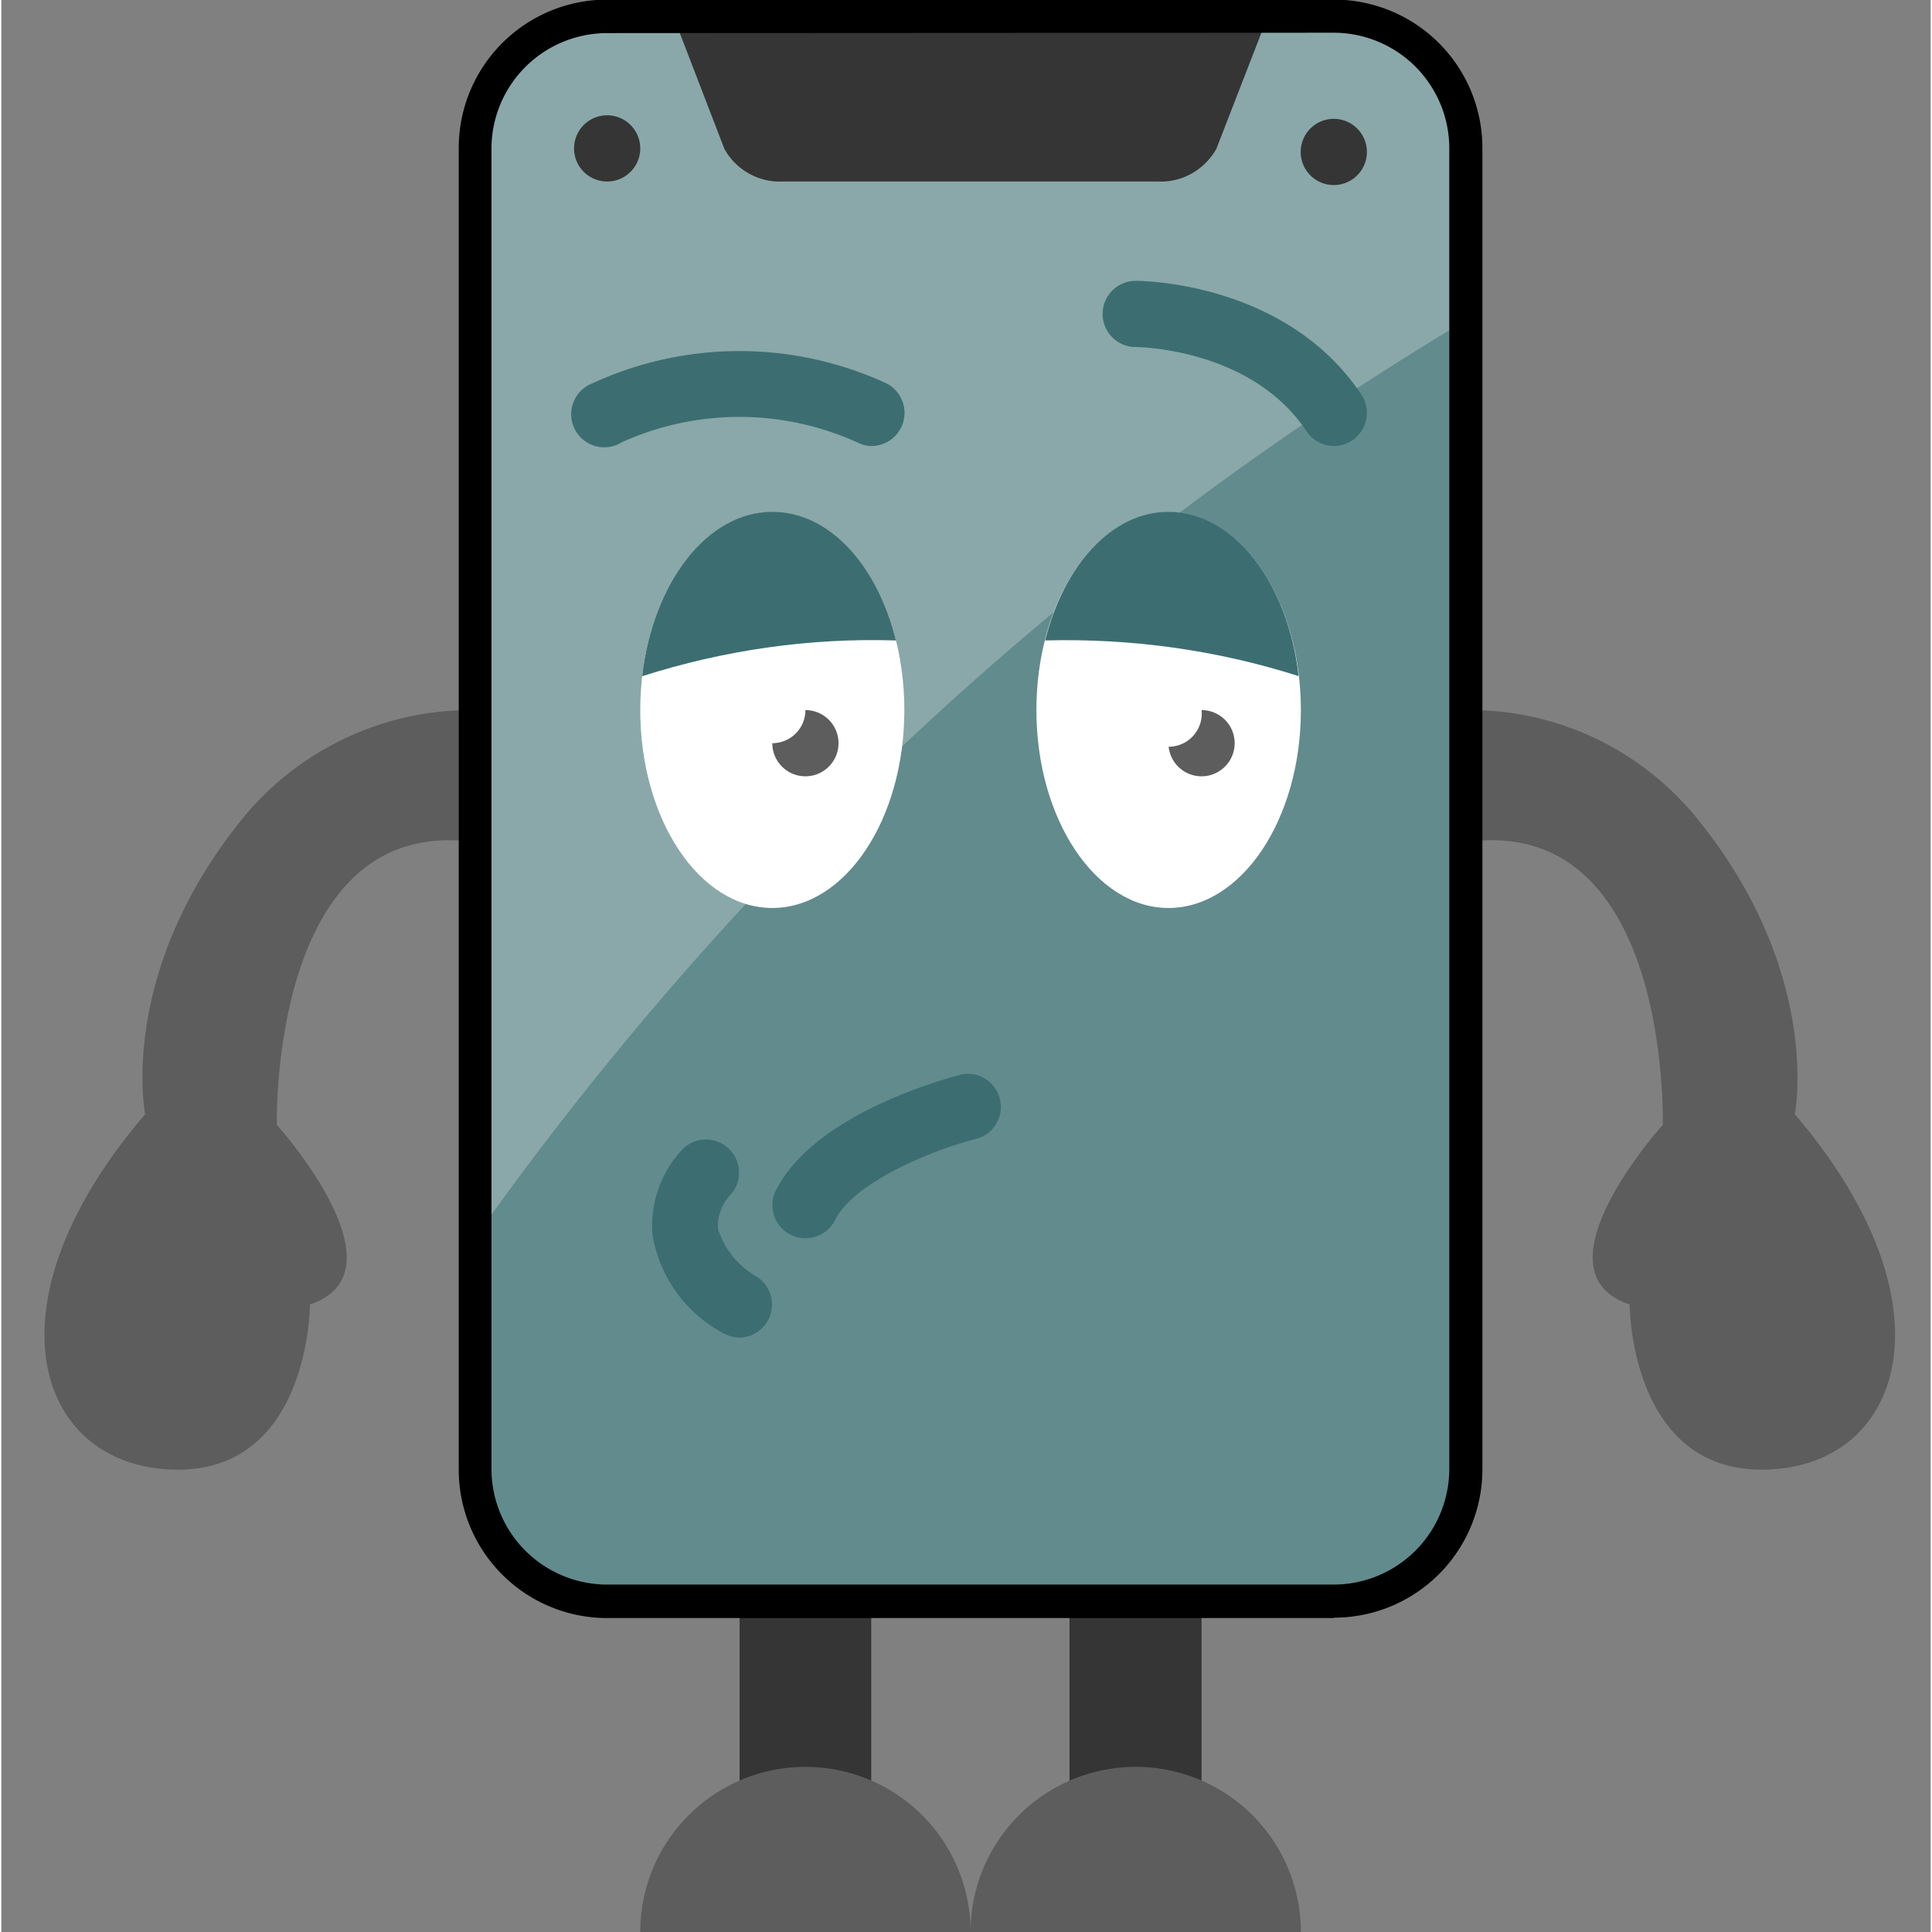     <svg xmlns="http://www.w3.org/2000/svg" width="512" height="512" viewBox="-11 0 507 507.7"><rect x="-11" y="0" width="507" height="507.7" fill="#808080" stroke="none"/><path fill="#628b8d" d="M148.2 4.3h191a34.7 34.7 0 0 1 34.6 34.8v347a34.7 34.7 0 0 1-34.7 34.8H148.2a34.7 34.7 0 0 1-34.7-34.7V39a34.7 34.7 0 0 1 34.7-34.8zm0 0" data-old_color="#628b8d" data-original="#628B8D"/><path fill="#8aa8a9" d="M373.8 39v45.2a859.5 859.5 0 0 0-260.3 241V39.1a34.7 34.7 0 0 1 34.7-34.8h191a34.7 34.7 0 0 1 34.6 34.8zm0 0" data-old_color="#8aa8a9" data-original="#8AA8A9"/><path fill="#fff" d="M226.3 186.6c0-28.8-15.5-52-34.7-52-19.2 0-34.7 23.2-34.7 52 0 28.7 15.5 52 34.7 52 19.2 0 34.7-23.3 34.7-52zm0 0M330.5 186.6c0-28.8-15.6-52-34.8-52-19.1 0-34.7 23.2-34.7 52 0 28.7 15.6 52 34.7 52 19.2 0 34.8-23.3 34.8-52zm0 0" data-original="#FFF"/><path fill="#3c6e71" d="M224 168.3c-22.5-.7-45 2.5-66.6 9.4 2.8-24.5 17-43.2 34.2-43.2 15 0 27.6 14 32.5 33.8zm0 0M330 177.7c-21.6-6.9-44.1-10-66.7-9.4 4.9-19.7 17.5-33.8 32.4-33.8 17.2 0 31.5 18.7 34.2 43.2zm0 0" data-old_color="#3c6e71" data-original="#3C6E71"/><path fill="#5d5d5d" d="M113.5 186.6a77.5 77.5 0 0 0-60.7 28c-33.5 40.9-26 78.2-26 78.2-43.5 50.7-28.2 93.4 8.6 93.4 34.7 0 34.7-43.4 34.7-43.4 26-8.7-8.7-47.2-8.7-47.2s-2-81.9 52.1-74.3M373.8 221.3c54.1-7.6 51.8 74.3 51.8 74.3s-34.8 38.5-8.7 47.2c0 0 0 43.4 34.7 43.4 36.8 0 52-42.7 8.7-93.4 0 0 7.4-37.3-26-78.1a76.8 76.8 0 0 0-60.5-28.1" data-old_color="#5d5d5d" data-original="#5D5D5D"/><g fill="#2c2f38"><path fill="#353535" d="M165.6 4.3L179 39.1c3 5.5 9 8.9 15.3 8.6H293c6.3.3 12.2-3.1 15.3-8.6l13.5-34.8M156.9 39a8.7 8.7 0 1 1-17.4 0 8.7 8.7 0 0 1 17.4 0zm0 0M347.8 39a8.7 8.7 0 1 1-17.3 0 8.7 8.7 0 0 1 17.3 0zm0 0M183 420.9h34.6v49.9H183zm0 0M269.7 420.9h34.7v49.9h-34.7zm0 0" data-old_color="#000000" data-original="#353535"/></g><path fill="#5d5d5d" d="M156.9 507.7a43.4 43.4 0 0 1 86.8 0zm0 0M243.7 507.7a43.4 43.4 0 0 1 86.8 0zm0 0" data-old_color="#5d5d5d" data-original="#5D5D5D"/><path d="M339.1 425.2H148.2a39 39 0 0 1-39-39V39a39 39 0 0 1 39-39.1h191a39 39 0 0 1 39 39v347.2a39 39 0 0 1-39 39zM148.2 8.7A30.4 30.4 0 0 0 117.8 39v347a30.4 30.4 0 0 0 30.4 30.4h191a30.4 30.4 0 0 0 30.3-30.3V39a30.4 30.4 0 0 0-30.4-30.4zm0 0" class="active-path" data-old_color="#2C2F38" data-original="#000000"/><path fill="#5d5d5d" d="M209 195.3a8.7 8.7 0 1 1-17.4 0 8.7 8.7 0 0 1 17.4 0zm0 0M313.1 195.3a8.7 8.7 0 1 1-17.4 0 8.7 8.7 0 0 1 17.4 0zm0 0" data-old_color="#5d5d5d" data-original="#5D5D5D"/><path fill="#fff" d="M200.3 186.6a8.7 8.7 0 1 1-17.4 0 8.7 8.7 0 0 1 17.4 0zm0 0M304.4 186.6a8.7 8.7 0 1 1-17.3 0 8.7 8.7 0 0 1 17.3 0zm0 0" data-original="#FFF"/><path fill="#3c6e71" d="M200.3 325.4a8.7 8.7 0 0 1-7.8-12.5c10.2-20.4 45.2-29.6 49-30.6a8.7 8.7 0 0 1 4.3 16.8c-12 3-32.7 11.5-37.7 21.5a8.7 8.7 0 0 1-7.8 4.8zm0 0M183 351.5c-1.8 0-3.4-.6-4.9-1.5a35.9 35.9 0 0 1-18-25.6 29.4 29.4 0 0 1 8-22.5 8.7 8.7 0 0 1 12.4 12.2 12.2 12.2 0 0 0-3.2 8.7c1.7 5.5 5.4 10 10.4 12.8a8.7 8.7 0 0 1-4.8 15.9zm0 0M217.6 117.2c-1.3 0-2.6-.4-3.8-1a75 75 0 0 0-61.7 0 8.7 8.7 0 1 1-7.7-15.5 92.2 92.2 0 0 1 77.1 0 8.7 8.7 0 0 1-3.9 16.5zm0 0M339.1 117.2a8.7 8.7 0 0 1-7.2-4c-14.6-21.8-44.5-22-44.8-22a8.7 8.7 0 1 1 0-17.4c1.6 0 39.6.3 59.3 29.9a8.7 8.7 0 0 1-7.3 13.5zm0 0" data-old_color="#3c6e71" data-original="#3C6E71"/></svg>